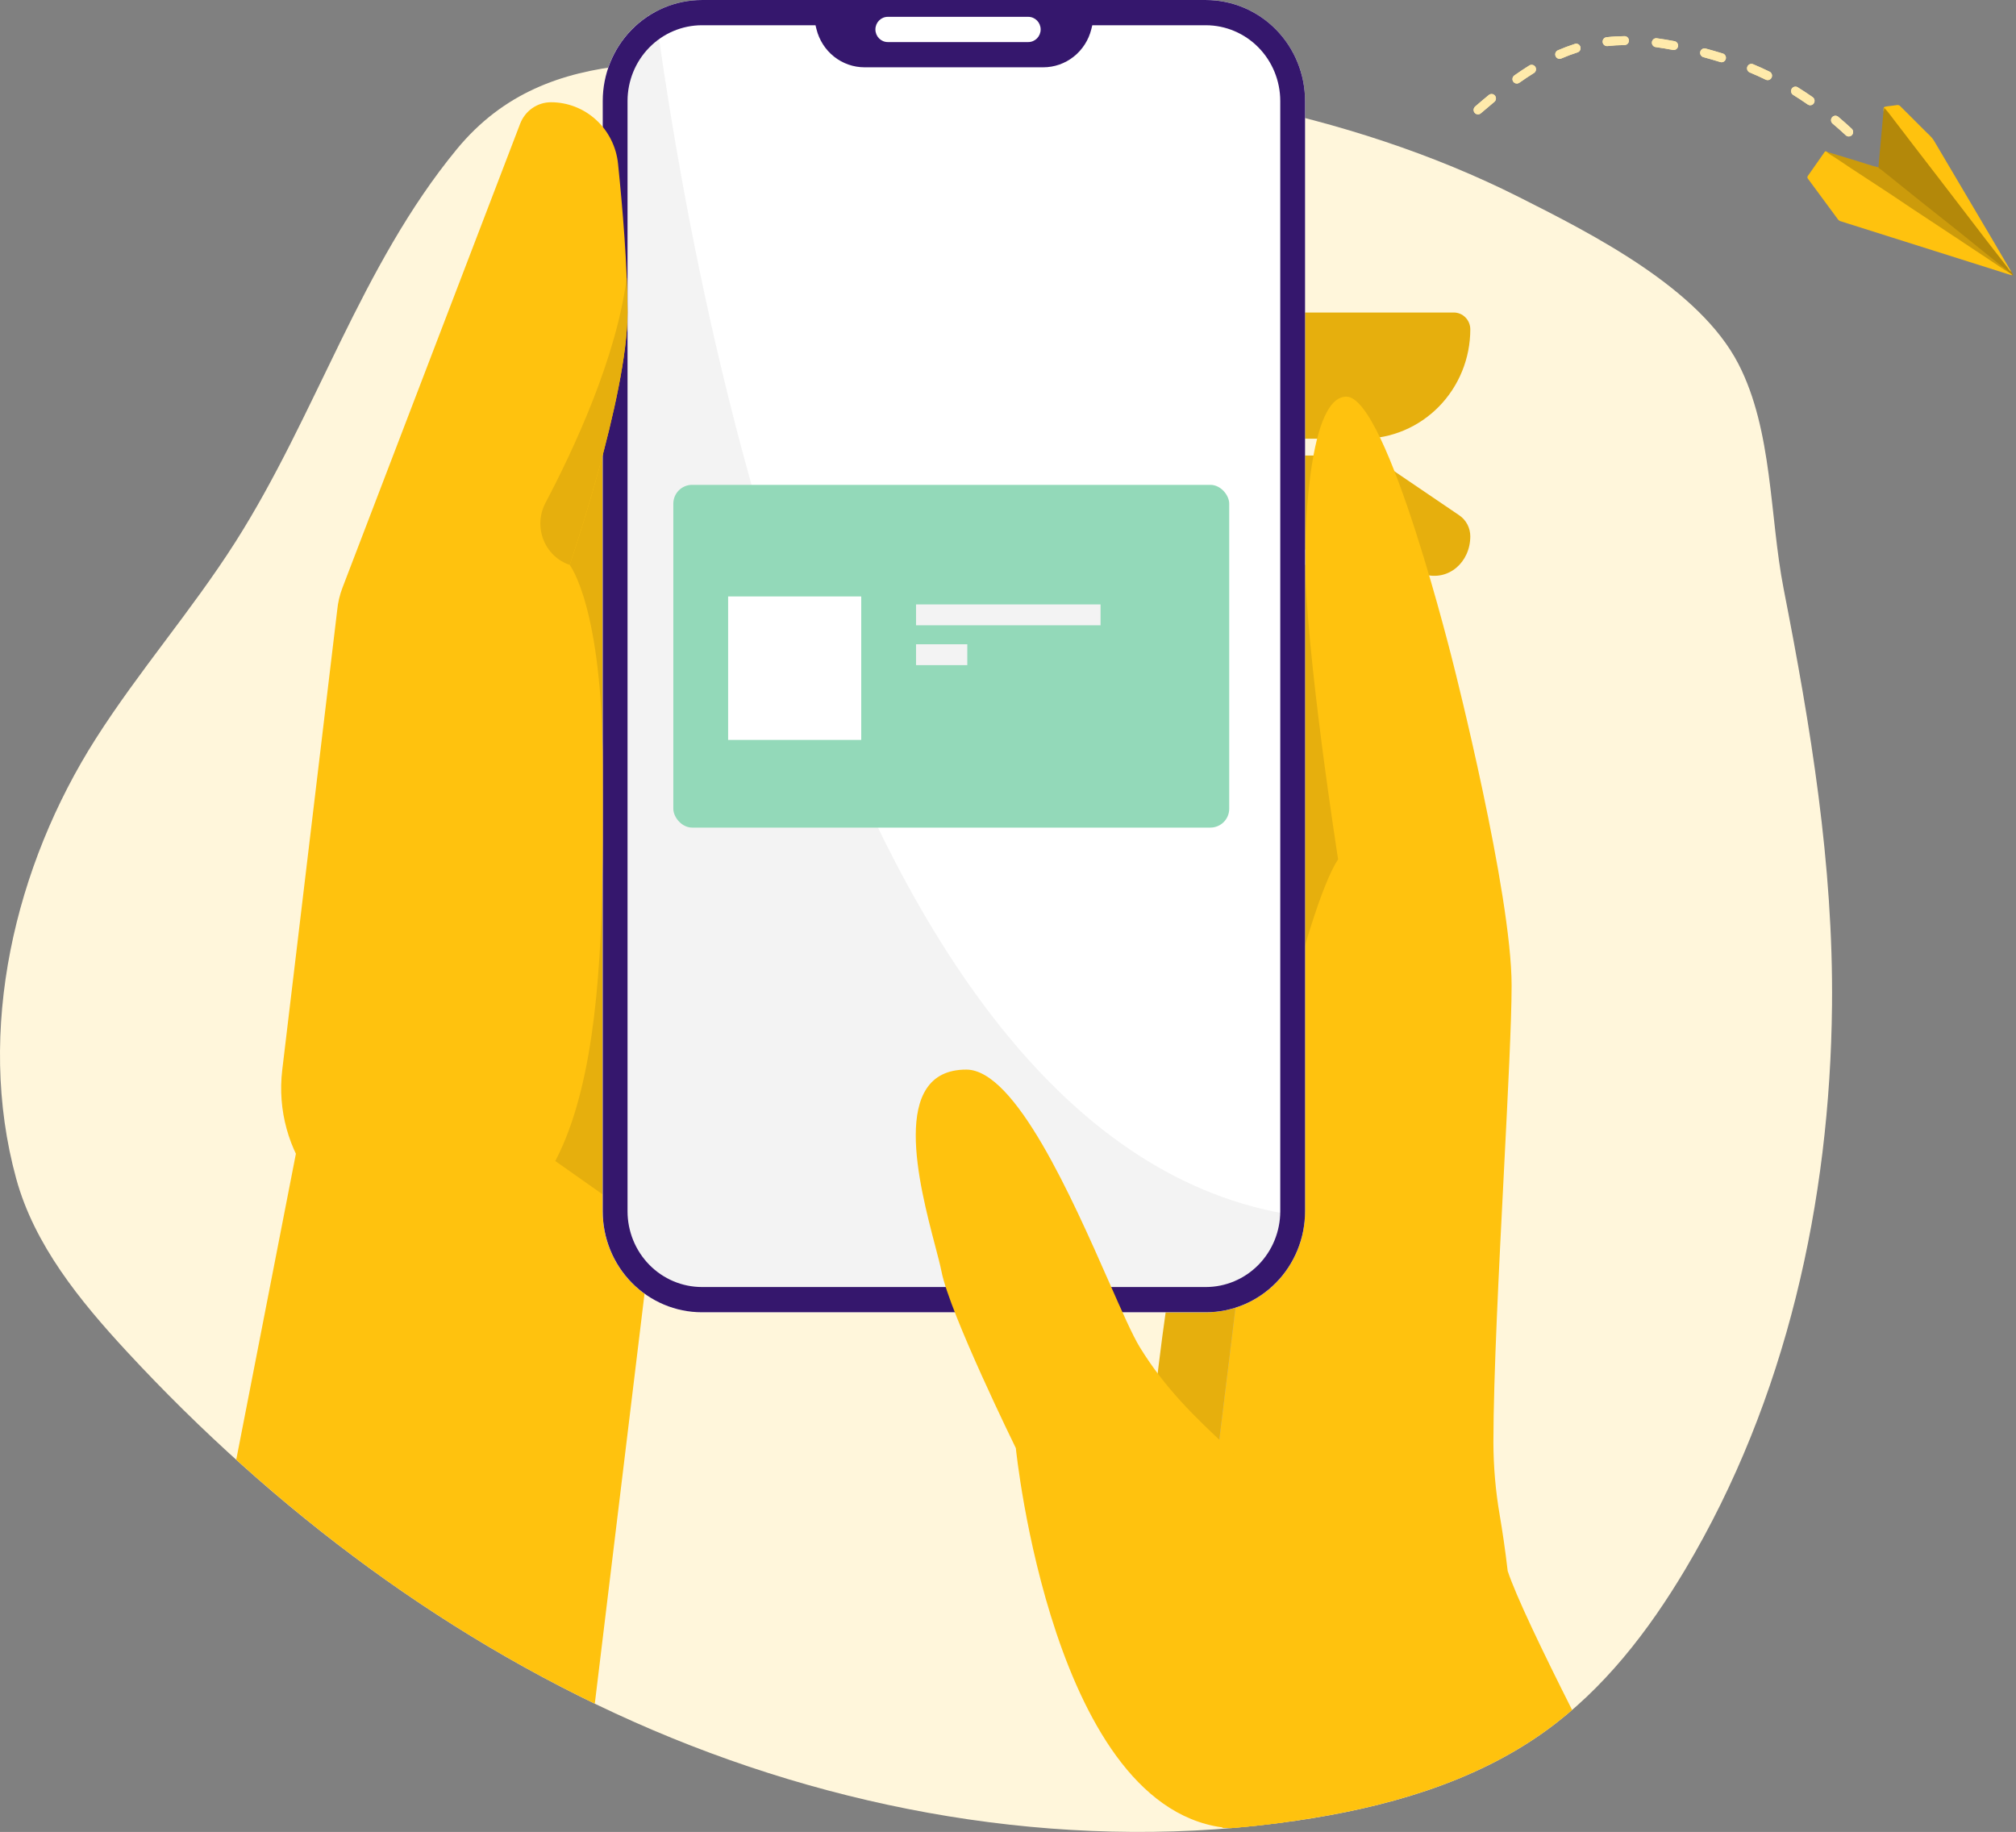 <svg width="559" height="508" viewBox="0 0 559 508" fill="none" xmlns="http://www.w3.org/2000/svg">
<rect x="0" y="0" width="559" height="508" fill="#808080" stroke="none"/>
<path d="M173.539 18.132C155.762 20.02 139.529 25.754 126.696 41.334C99.977 73.774 87.696 115.106 65.187 150.429C53.25 169.161 38.503 186.091 26.567 204.824C4.135 240.03 -6.793 285.708 4.496 326.849C9.533 345.204 22.101 360.659 35.178 374.79C75.914 418.808 125.16 455.925 180.968 479.732C236.777 503.539 299.29 513.666 359.571 504.857C383.993 501.288 408.508 494.396 428.367 480.144C444.701 468.421 457.131 452.25 467.299 435.181C495.33 388.122 507.441 333.172 507.983 278.818C508.373 239.634 502.071 201.614 494.567 163.267C490.652 143.263 491.584 119.382 482.007 100.873C471.197 79.977 441.857 65.069 421.325 54.718C397.213 42.56 371.159 34.227 344.626 28.735C304.679 20.464 263.639 18.488 222.796 17.991C206.023 17.786 189.183 16.47 173.539 18.132Z" fill="#FFF6DB"/>
<path d="M128.18 333.92C128.18 333.92 146.427 354.914 178.583 354.914C195.129 354.914 206.894 349.44 215.176 342.443C227.099 332.37 233.568 317.083 233.568 301.311V95.993H132.762L128.18 333.92Z" fill="#E6AF0D"/>
<path d="M354.707 86.661H403.105C403.707 86.661 404.303 86.782 404.858 87.016C405.414 87.251 405.919 87.594 406.345 88.028C406.77 88.461 407.108 88.975 407.338 89.541C407.568 90.107 407.687 90.714 407.687 91.326C407.687 95.309 406.917 99.252 405.42 102.931C403.923 106.61 401.73 109.953 398.964 112.769C396.198 115.585 392.915 117.819 389.301 119.342C385.688 120.866 381.815 121.651 377.904 121.651H354.707V86.661Z" fill="#E6AF0D"/>
<path d="M354.994 126.316H374.555C378.233 126.316 381.829 127.424 384.89 129.502L404.628 142.9C405.569 143.539 406.34 144.405 406.874 145.42C407.407 146.436 407.686 147.57 407.686 148.722C407.686 155.897 401.661 161.237 394.886 159.261C377.902 154.307 361.865 151.975 354.992 151.975L354.994 126.316Z" fill="#E6AF0D"/>
<path d="M354.994 158.971H369.711C372.062 158.971 374.355 159.708 376.281 161.08L392.377 172.551C393.567 173.4 394.54 174.528 395.211 175.841C395.882 177.153 396.233 178.611 396.233 180.091C396.233 182.532 395.28 184.873 393.585 186.599C391.89 188.325 389.59 189.295 387.193 189.295L354.994 184.629L354.994 158.971Z" fill="#AAAAAA"/>
<path d="M354.994 191.628H362.581C366.586 191.628 370.492 192.902 373.752 195.273L380.977 200.527C382.152 201.382 383.11 202.51 383.771 203.818C384.433 205.125 384.777 206.575 384.777 208.046C384.777 210.496 383.821 212.847 382.119 214.58C380.417 216.312 378.109 217.286 375.702 217.286H354.994V191.628Z" fill="#AAAAAA"/>
<path d="M318.336 406.231C318.336 406.231 325.209 324.589 338.956 296.598V156.642H377.903V216.109L352.702 408.564L318.336 406.231Z" fill="#E6AF0D"/>
<path d="M353.192 414.448C359.557 422.004 364.988 430.326 369.367 439.226C368.139 424.257 363.78 410.999 352.702 396.901C346.635 389.183 343.845 375.585 342.808 360.852L338.096 399.237C343.44 404.27 348.641 409.022 353.192 414.448Z" fill="#AAAAAA"/>
<path d="M435.919 474.185C427.654 457.792 420.279 442.427 418.056 435.638C417.355 429.575 416.537 424.243 415.868 420.303C414.702 413.568 414.108 406.743 414.093 399.904C414.11 381.536 415.636 351.688 417.006 324.9C418.126 302.995 419.142 283.136 419.142 273.272C419.142 247.614 403.105 184.632 403.105 184.632C403.105 184.632 384.776 109.989 373.321 109.989C361.866 109.989 361.866 154.309 361.866 154.309C361.866 179.967 371.03 238.283 371.03 238.283C361.866 252.279 348.12 317.592 348.12 317.592L336.665 410.896L337.255 435.611H336.661V494.876L338.801 500.324L338.958 506.894L341.373 506.871L341.4 506.939C347.473 506.431 353.533 505.739 359.571 504.857C383.993 501.288 408.508 494.396 428.367 480.144C430.982 478.267 433.497 476.276 435.919 474.185Z" fill="#FFC20E"/>
<path d="M164.927 472.44L180.875 340.918L151.091 319.924L86.941 310.594L82.047 319.924L65.502 404.795C95.261 431.715 128.595 454.895 164.927 472.44Z" fill="#FFC20E"/>
<path d="M334.374 0H194.621C179.437 0 167.128 12.532 167.128 27.992V335.898C167.128 351.357 179.437 363.89 194.621 363.89H334.374C349.558 363.89 361.866 351.357 361.866 335.898V27.992C361.866 12.532 349.558 0 334.374 0Z" fill="white"/>
<path d="M181.713 3.281C177.309 5.664 173.624 9.222 171.055 13.575C168.486 17.927 167.128 22.91 167.128 27.988V335.895C167.128 343.319 170.025 350.439 175.181 355.688C180.336 360.938 187.329 363.887 194.62 363.887H334.373C341.407 363.884 348.171 361.133 353.273 356.202C358.374 351.271 361.423 344.536 361.791 337.384C235.194 321.888 192.568 84.026 181.713 3.281Z" fill="#F3F3F3"/>
<path d="M334.374 0.004H194.622C187.33 0.004 180.338 2.953 175.182 8.202C170.026 13.452 167.13 20.572 167.13 27.995V335.902C167.13 343.326 170.026 350.445 175.182 355.695C180.338 360.944 187.33 363.893 194.622 363.893H334.374C341.666 363.893 348.658 360.944 353.814 355.695C358.97 350.445 361.866 343.326 361.866 335.902V27.994C361.866 20.571 358.969 13.451 353.814 8.202C348.658 2.953 341.665 0.004 334.374 0.004ZM354.991 335.902C354.985 341.467 352.811 346.803 348.946 350.739C345.081 354.674 339.84 356.889 334.374 356.896H194.622C189.156 356.888 183.915 354.674 180.05 350.739C176.185 346.803 174.011 341.467 174.005 335.902V27.994C174.011 22.429 176.185 17.093 180.05 13.158C183.915 9.222 189.156 7.008 194.622 7H226.124L226.385 8.063C227.128 11.091 228.845 13.779 231.261 15.7C233.677 17.62 236.655 18.664 239.72 18.663H289.277C292.342 18.663 295.319 17.62 297.735 15.699C300.151 13.779 301.867 11.091 302.611 8.064L302.872 7.001H334.374C339.84 7.009 345.081 9.223 348.946 13.158C352.811 17.094 354.985 22.43 354.991 27.995V335.902Z" fill="#35176D"/>
<path d="M285.118 4.668H246.17C244.272 4.668 242.734 6.235 242.734 8.167C242.734 10.099 244.272 11.666 246.17 11.666H285.118C287.016 11.666 288.554 10.099 288.554 8.167C288.554 6.235 287.016 4.668 285.118 4.668Z" fill="white"/>
<rect x="186.701" y="134.451" width="154.137" height="95.045" rx="5.217" fill="#93D9B9"/>
<path d="M238.803 165.396H201.897V205.182H238.803V165.396Z" fill="white"/>
<path d="M305.167 167.607H254V173.395H305.167V167.607Z" fill="#F3F3F3"/>
<path d="M268.213 178.658H254V184.447H268.213V178.658Z" fill="#F3F3F3"/>
<path fill-rule="evenodd" clip-rule="evenodd" d="M506.516 42.088C506.186 41.783 506.011 42.036 505.838 42.284C504.327 44.444 502.824 46.611 501.299 48.761C501.065 49.091 501.121 49.303 501.335 49.594C504.108 53.335 506.872 57.083 509.629 60.838C509.838 61.107 510.129 61.297 510.456 61.377L545.897 72.578L557.315 76.186C557.509 76.249 557.718 76.275 557.918 76.318C557.951 75.797 557.523 75.687 557.201 75.48C554.231 73.571 551.302 71.603 548.363 69.638C544.574 67.111 540.745 64.649 536.968 62.111C534.448 60.417 531.858 58.833 529.36 57.113C526.386 55.064 523.331 53.126 520.339 51.123C518.316 49.771 516.289 48.427 514.257 47.09C512.376 45.855 510.463 44.676 508.64 43.349C507.965 42.856 507.217 42.517 506.516 42.088Z" fill="#FFC20E"/>
<path fill-rule="evenodd" clip-rule="evenodd" d="M557.156 75.631C557.449 75.814 557.773 75.963 557.918 76.316C558.048 76.334 558.282 76.433 558.179 76.165C558.036 75.871 557.867 75.59 557.675 75.327C556.122 73.143 554.453 71.047 552.824 68.922C551.063 66.629 549.309 64.332 547.533 62.047C545.614 59.577 543.722 57.083 541.813 54.605C539.824 52.022 537.82 49.451 535.848 46.856C534.255 44.761 532.654 42.675 531.044 40.598C528.812 37.705 526.596 34.805 524.364 31.902C523.918 31.283 523.439 30.688 522.929 30.122C522.791 29.976 522.69 29.775 522.438 29.769C522.233 30.12 522.403 30.51 522.263 30.854L520.848 46.404C520.736 46.712 520.983 46.826 521.158 46.959C524.708 49.772 528.241 52.607 531.785 55.427C535.144 58.106 538.471 60.816 541.833 63.487C546.035 66.825 550.222 70.183 554.405 73.545C555.302 74.264 556.262 74.892 557.158 75.624" fill="#B3880A"/>
<path fill-rule="evenodd" clip-rule="evenodd" d="M522.258 30.856C522.487 30.587 522.316 30.233 522.481 29.889C523.664 31.166 524.634 32.579 525.686 33.926C527.254 35.932 528.781 37.969 530.332 39.99C532.556 42.881 534.781 45.771 537.009 48.661C538.994 51.24 540.975 53.822 542.953 56.406C545.508 59.739 548.062 63.073 550.616 66.407C552.585 68.965 554.564 71.516 556.554 74.058C556.901 74.501 557.104 75.091 557.679 75.33C555.934 72.357 554.189 69.382 552.443 66.407C547.067 57.312 541.694 48.218 536.324 39.126C535.64 37.962 534.609 37.147 533.691 36.219C531.458 33.953 529.189 31.738 526.951 29.484C526.836 29.345 526.686 29.239 526.518 29.177C526.35 29.116 526.168 29.101 525.992 29.133C525.142 29.274 524.286 29.354 523.433 29.47C522.25 29.628 522.25 29.632 522.265 30.858" fill="#FFC20E"/>
<path fill-rule="evenodd" clip-rule="evenodd" d="M557.156 75.632C556.26 74.549 555.059 73.841 553.99 72.974C550.287 69.962 546.569 66.967 542.836 63.988C539.535 61.352 536.209 58.749 532.905 56.115C529.175 53.137 525.454 50.146 521.743 47.143C521.443 46.9 521.016 46.81 520.848 46.404C518.843 45.951 516.917 45.232 514.95 44.647C512.132 43.809 509.325 42.946 506.514 42.081C507.248 42.86 508.233 43.293 509.093 43.882C511.872 45.78 514.701 47.603 517.511 49.454C520.674 51.535 523.866 53.572 526.985 55.707C529.357 57.329 531.768 58.882 534.159 60.47C537.374 62.606 540.594 64.737 543.82 66.863C546.388 68.566 548.941 70.291 551.524 71.969C553.399 73.19 555.205 74.522 557.157 75.623" fill="#CC9B0B"/>
<path d="M355.915 505.368C384.446 497.745 381.587 471.434 374.327 450.946C369.582 437.556 362.27 425.275 353.19 414.451C349.109 409.585 344.507 405.265 339.747 400.795C331.716 393.256 323.235 385.294 316.043 373.578C314.045 370.323 311.107 363.658 307.533 355.55C297.2 332.106 281.549 296.601 267.931 296.601C246.478 296.601 254.907 328.712 259.303 345.461C260.072 348.39 260.717 350.848 261.058 352.584C263.349 364.247 281.675 401.569 281.675 401.569C281.675 401.569 291.858 503.178 341.029 506.97C346.002 506.561 350.965 506.027 355.915 505.368Z" fill="#FFC20E"/>
<path d="M157.962 156.649C157.962 156.649 167.126 168.249 167.126 212.632C167.126 263.95 169.417 343.259 121.306 343.259C118.614 343.263 115.924 343.11 113.25 342.8C91.109 340.206 75.568 319.225 78.262 296.701L93.503 169.177C93.708 167.057 94.197 164.974 94.957 162.989L144.234 34.296C144.904 32.546 146.078 31.042 147.601 29.982C149.125 28.922 150.927 28.355 152.772 28.355C157.393 28.351 161.851 30.091 165.286 33.237C168.72 36.384 170.889 40.715 171.371 45.393C172.618 57.514 174.001 73.853 174.001 86.672C173.999 109.997 157.962 156.649 157.962 156.649Z" fill="#FFC20E"/>
<path d="M157.961 156.648C157.961 156.648 173.998 109.996 173.998 86.669C173.998 83.605 173.915 80.329 173.778 76.966C170.957 99.204 159.071 124.64 151.248 139.45C150.427 141.003 149.95 142.72 149.85 144.481C149.75 146.241 150.03 148.002 150.67 149.641C151.31 151.28 152.294 152.756 153.553 153.967C154.813 155.177 156.317 156.092 157.961 156.648Z" fill="#E6AF0D"/>
<path d="M512.666 37.841C512.907 37.833 513.141 37.753 513.338 37.61C513.534 37.467 513.683 37.267 513.767 37.037C513.851 36.807 513.866 36.557 513.809 36.318C513.752 36.08 513.627 35.864 513.449 35.698C512.225 34.561 510.965 33.443 509.702 32.379C509.454 32.17 509.134 32.07 508.814 32.1C508.493 32.13 508.197 32.289 507.991 32.541C507.785 32.792 507.687 33.117 507.716 33.443C507.746 33.769 507.902 34.069 508.15 34.278C509.383 35.318 510.614 36.404 511.808 37.517C512.041 37.735 512.349 37.851 512.666 37.841ZM501.973 29.188C502.229 29.18 502.477 29.091 502.679 28.931C502.882 28.773 503.03 28.552 503.102 28.303C503.174 28.053 503.167 27.787 503.081 27.541C502.995 27.296 502.835 27.085 502.624 26.938C501.254 25.982 499.849 25.056 498.45 24.188C498.175 24.028 497.85 23.984 497.544 24.064C497.237 24.143 496.974 24.342 496.809 24.616C496.644 24.89 496.591 25.219 496.661 25.532C496.731 25.846 496.918 26.119 497.183 26.294C498.547 27.139 499.92 28.04 501.249 28.971C501.461 29.12 501.715 29.197 501.973 29.188ZM409.85 31.718C410.126 31.709 410.39 31.606 410.6 31.424C411.893 30.304 413.156 29.238 414.35 28.258C414.474 28.156 414.577 28.03 414.653 27.888C414.73 27.746 414.778 27.59 414.794 27.429C414.811 27.267 414.797 27.105 414.752 26.949C414.707 26.794 414.632 26.649 414.532 26.523C414.431 26.397 414.308 26.292 414.168 26.215C414.027 26.137 413.874 26.089 413.715 26.072C413.557 26.054 413.396 26.069 413.243 26.115C413.09 26.161 412.948 26.237 412.824 26.339C411.613 27.333 410.333 28.412 409.024 29.547C408.832 29.712 408.696 29.935 408.634 30.183C408.572 30.43 408.588 30.692 408.679 30.93C408.77 31.169 408.931 31.372 409.141 31.514C409.351 31.655 409.599 31.726 409.85 31.718ZM490.159 22.217C490.434 22.211 490.698 22.111 490.909 21.933C491.12 21.756 491.266 21.511 491.323 21.238C491.379 20.965 491.343 20.681 491.22 20.432C491.098 20.183 490.895 19.983 490.647 19.866C489.15 19.135 487.618 18.442 486.096 17.806C485.948 17.745 485.79 17.714 485.631 17.714C485.471 17.715 485.313 17.747 485.166 17.81C485.019 17.872 484.886 17.964 484.773 18.079C484.661 18.194 484.572 18.33 484.511 18.48C484.451 18.63 484.42 18.791 484.421 18.953C484.421 19.115 484.453 19.275 484.515 19.425C484.576 19.574 484.666 19.71 484.78 19.824C484.893 19.938 485.027 20.028 485.175 20.09C486.653 20.705 488.14 21.378 489.596 22.087C489.769 22.175 489.961 22.22 490.155 22.217L490.159 22.217ZM420.625 23.168C420.86 23.161 421.087 23.084 421.279 22.948C422.654 21.976 424.015 21.071 425.326 20.257C425.601 20.086 425.798 19.811 425.873 19.493C425.948 19.175 425.896 18.84 425.728 18.561C425.56 18.282 425.29 18.082 424.977 18.006C424.663 17.929 424.333 17.982 424.058 18.153C422.708 18.992 421.304 19.928 419.892 20.922C419.677 21.074 419.516 21.293 419.433 21.545C419.35 21.798 419.35 22.071 419.432 22.323C419.515 22.576 419.676 22.795 419.891 22.947C420.106 23.099 420.363 23.177 420.625 23.168ZM477.396 17.256C477.684 17.245 477.958 17.132 478.171 16.935C478.384 16.738 478.521 16.471 478.557 16.181C478.594 15.891 478.529 15.597 478.373 15.352C478.216 15.106 477.979 14.925 477.704 14.841C476.071 14.342 474.471 13.878 472.949 13.461C472.637 13.376 472.306 13.421 472.027 13.584C471.748 13.747 471.544 14.017 471.46 14.333C471.376 14.649 471.42 14.985 471.581 15.269C471.742 15.553 472.007 15.759 472.318 15.845C473.816 16.254 475.394 16.712 477.005 17.204C477.132 17.243 477.264 17.261 477.396 17.256ZM432.49 16.315C432.641 16.31 432.789 16.277 432.929 16.216C434.394 15.578 435.891 15.015 437.412 14.529C437.719 14.432 437.976 14.214 438.126 13.925C438.275 13.635 438.305 13.297 438.209 12.984C438.113 12.672 437.899 12.411 437.614 12.259C437.329 12.107 436.996 12.077 436.688 12.174C435.088 12.684 433.514 13.276 431.972 13.948C431.712 14.061 431.499 14.263 431.369 14.519C431.24 14.775 431.203 15.069 431.264 15.35C431.325 15.63 431.481 15.881 431.705 16.057C431.929 16.233 432.207 16.325 432.49 16.315ZM464.133 13.869C464.431 13.857 464.714 13.735 464.929 13.525C465.145 13.316 465.276 13.033 465.299 12.731C465.323 12.429 465.236 12.129 465.055 11.888C464.875 11.647 464.614 11.481 464.321 11.423C462.632 11.096 460.981 10.822 459.406 10.612C459.086 10.569 458.764 10.657 458.508 10.857C458.253 11.056 458.085 11.35 458.043 11.674C458.001 11.998 458.088 12.326 458.284 12.586C458.48 12.845 458.769 13.015 459.089 13.058C460.615 13.268 462.223 13.528 463.865 13.847C463.954 13.864 464.043 13.871 464.133 13.869ZM445.645 12.777L445.74 12.774C447.289 12.602 448.892 12.508 450.517 12.491C450.831 12.475 451.126 12.336 451.341 12.105C451.556 11.873 451.674 11.565 451.671 11.247C451.668 10.928 451.544 10.623 451.324 10.396C451.105 10.168 450.807 10.036 450.494 10.026C448.788 10.042 447.106 10.135 445.476 10.317C445.161 10.348 444.87 10.502 444.666 10.748C444.461 10.993 444.359 11.31 444.381 11.631C444.403 11.952 444.547 12.251 444.784 12.465C445.02 12.679 445.329 12.791 445.645 12.777Z" fill="#FFEAAB"/>
<path d="M512.666 37.841C512.907 37.833 513.141 37.753 513.338 37.61C513.534 37.467 513.683 37.267 513.767 37.037C513.851 36.807 513.866 36.557 513.809 36.318C513.752 36.08 513.627 35.864 513.449 35.698C512.225 34.561 510.965 33.443 509.702 32.379C509.454 32.17 509.134 32.07 508.814 32.1C508.493 32.13 508.197 32.289 507.991 32.541C507.785 32.792 507.687 33.117 507.716 33.443C507.746 33.769 507.902 34.069 508.15 34.278C509.383 35.318 510.614 36.404 511.808 37.517C512.041 37.735 512.349 37.851 512.666 37.841ZM501.973 29.188C502.229 29.18 502.477 29.091 502.679 28.931C502.882 28.773 503.03 28.552 503.102 28.303C503.174 28.053 503.167 27.787 503.081 27.541C502.995 27.296 502.835 27.085 502.624 26.938C501.254 25.982 499.849 25.056 498.45 24.188C498.175 24.028 497.85 23.984 497.544 24.064C497.237 24.143 496.974 24.342 496.809 24.616C496.644 24.89 496.591 25.219 496.661 25.532C496.731 25.846 496.918 26.119 497.183 26.294C498.547 27.139 499.92 28.04 501.249 28.971C501.461 29.12 501.715 29.197 501.973 29.188ZM409.85 31.718C410.126 31.709 410.39 31.606 410.6 31.424C411.893 30.304 413.156 29.238 414.35 28.258C414.474 28.156 414.577 28.03 414.653 27.888C414.73 27.746 414.778 27.59 414.794 27.429C414.811 27.267 414.797 27.105 414.752 26.949C414.707 26.794 414.632 26.649 414.532 26.523C414.431 26.397 414.308 26.292 414.168 26.215C414.027 26.137 413.874 26.089 413.715 26.072C413.557 26.054 413.396 26.069 413.243 26.115C413.09 26.161 412.948 26.237 412.824 26.339C411.613 27.333 410.333 28.412 409.024 29.547C408.832 29.712 408.696 29.935 408.634 30.183C408.572 30.43 408.588 30.692 408.679 30.93C408.77 31.169 408.931 31.372 409.141 31.514C409.351 31.655 409.599 31.726 409.85 31.718ZM490.159 22.217C490.434 22.211 490.698 22.111 490.909 21.933C491.12 21.756 491.266 21.511 491.323 21.238C491.379 20.965 491.343 20.681 491.22 20.432C491.098 20.183 490.895 19.983 490.647 19.866C489.15 19.135 487.618 18.442 486.096 17.806C485.948 17.745 485.79 17.714 485.631 17.714C485.471 17.715 485.313 17.747 485.166 17.81C485.019 17.872 484.886 17.964 484.773 18.079C484.661 18.194 484.572 18.33 484.511 18.48C484.451 18.63 484.42 18.791 484.421 18.953C484.421 19.115 484.453 19.275 484.515 19.425C484.576 19.574 484.666 19.71 484.78 19.824C484.893 19.938 485.027 20.028 485.175 20.09C486.653 20.705 488.14 21.378 489.596 22.087C489.769 22.175 489.961 22.22 490.155 22.217L490.159 22.217ZM420.625 23.168C420.86 23.161 421.087 23.084 421.279 22.948C422.654 21.976 424.015 21.071 425.326 20.257C425.601 20.086 425.798 19.811 425.873 19.493C425.948 19.175 425.896 18.84 425.728 18.561C425.56 18.282 425.29 18.082 424.977 18.006C424.663 17.929 424.333 17.982 424.058 18.153C422.708 18.992 421.304 19.928 419.892 20.922C419.677 21.074 419.516 21.293 419.433 21.545C419.35 21.798 419.35 22.071 419.432 22.323C419.515 22.576 419.676 22.795 419.891 22.947C420.106 23.099 420.363 23.177 420.625 23.168ZM477.396 17.256C477.684 17.245 477.958 17.132 478.171 16.935C478.384 16.738 478.521 16.471 478.557 16.181C478.594 15.891 478.529 15.597 478.373 15.352C478.216 15.106 477.979 14.925 477.704 14.841C476.071 14.342 474.471 13.878 472.949 13.461C472.637 13.376 472.306 13.421 472.027 13.584C471.748 13.747 471.544 14.017 471.46 14.333C471.376 14.649 471.42 14.985 471.581 15.269C471.742 15.553 472.007 15.759 472.318 15.845C473.816 16.254 475.394 16.712 477.005 17.204C477.132 17.243 477.264 17.261 477.396 17.256ZM432.49 16.315C432.641 16.31 432.789 16.277 432.929 16.216C434.394 15.578 435.891 15.015 437.412 14.529C437.719 14.432 437.976 14.214 438.126 13.925C438.275 13.635 438.305 13.297 438.209 12.984C438.113 12.672 437.899 12.411 437.614 12.259C437.329 12.107 436.996 12.077 436.688 12.174C435.088 12.684 433.514 13.276 431.972 13.948C431.712 14.061 431.499 14.263 431.369 14.519C431.24 14.775 431.203 15.069 431.264 15.35C431.325 15.63 431.481 15.881 431.705 16.057C431.929 16.233 432.207 16.325 432.49 16.315ZM464.133 13.869C464.431 13.857 464.714 13.735 464.929 13.525C465.145 13.316 465.276 13.033 465.299 12.731C465.323 12.429 465.236 12.129 465.055 11.888C464.875 11.647 464.614 11.481 464.321 11.423C462.632 11.096 460.981 10.822 459.406 10.612C459.086 10.569 458.764 10.657 458.508 10.857C458.253 11.056 458.085 11.35 458.043 11.674C458.001 11.998 458.088 12.326 458.284 12.586C458.48 12.845 458.769 13.015 459.089 13.058C460.615 13.268 462.223 13.528 463.865 13.847C463.954 13.864 464.043 13.871 464.133 13.869ZM445.645 12.777L445.74 12.774C447.289 12.602 448.892 12.508 450.517 12.491C450.831 12.475 451.126 12.336 451.341 12.105C451.556 11.873 451.674 11.565 451.671 11.247C451.668 10.928 451.544 10.623 451.324 10.396C451.105 10.168 450.807 10.036 450.494 10.026C448.788 10.042 447.106 10.135 445.476 10.317C445.161 10.348 444.87 10.502 444.666 10.748C444.461 10.993 444.359 11.31 444.381 11.631C444.403 11.952 444.547 12.251 444.784 12.465C445.02 12.679 445.329 12.791 445.645 12.777Z" fill="#FFEAAB"/>
</svg>
